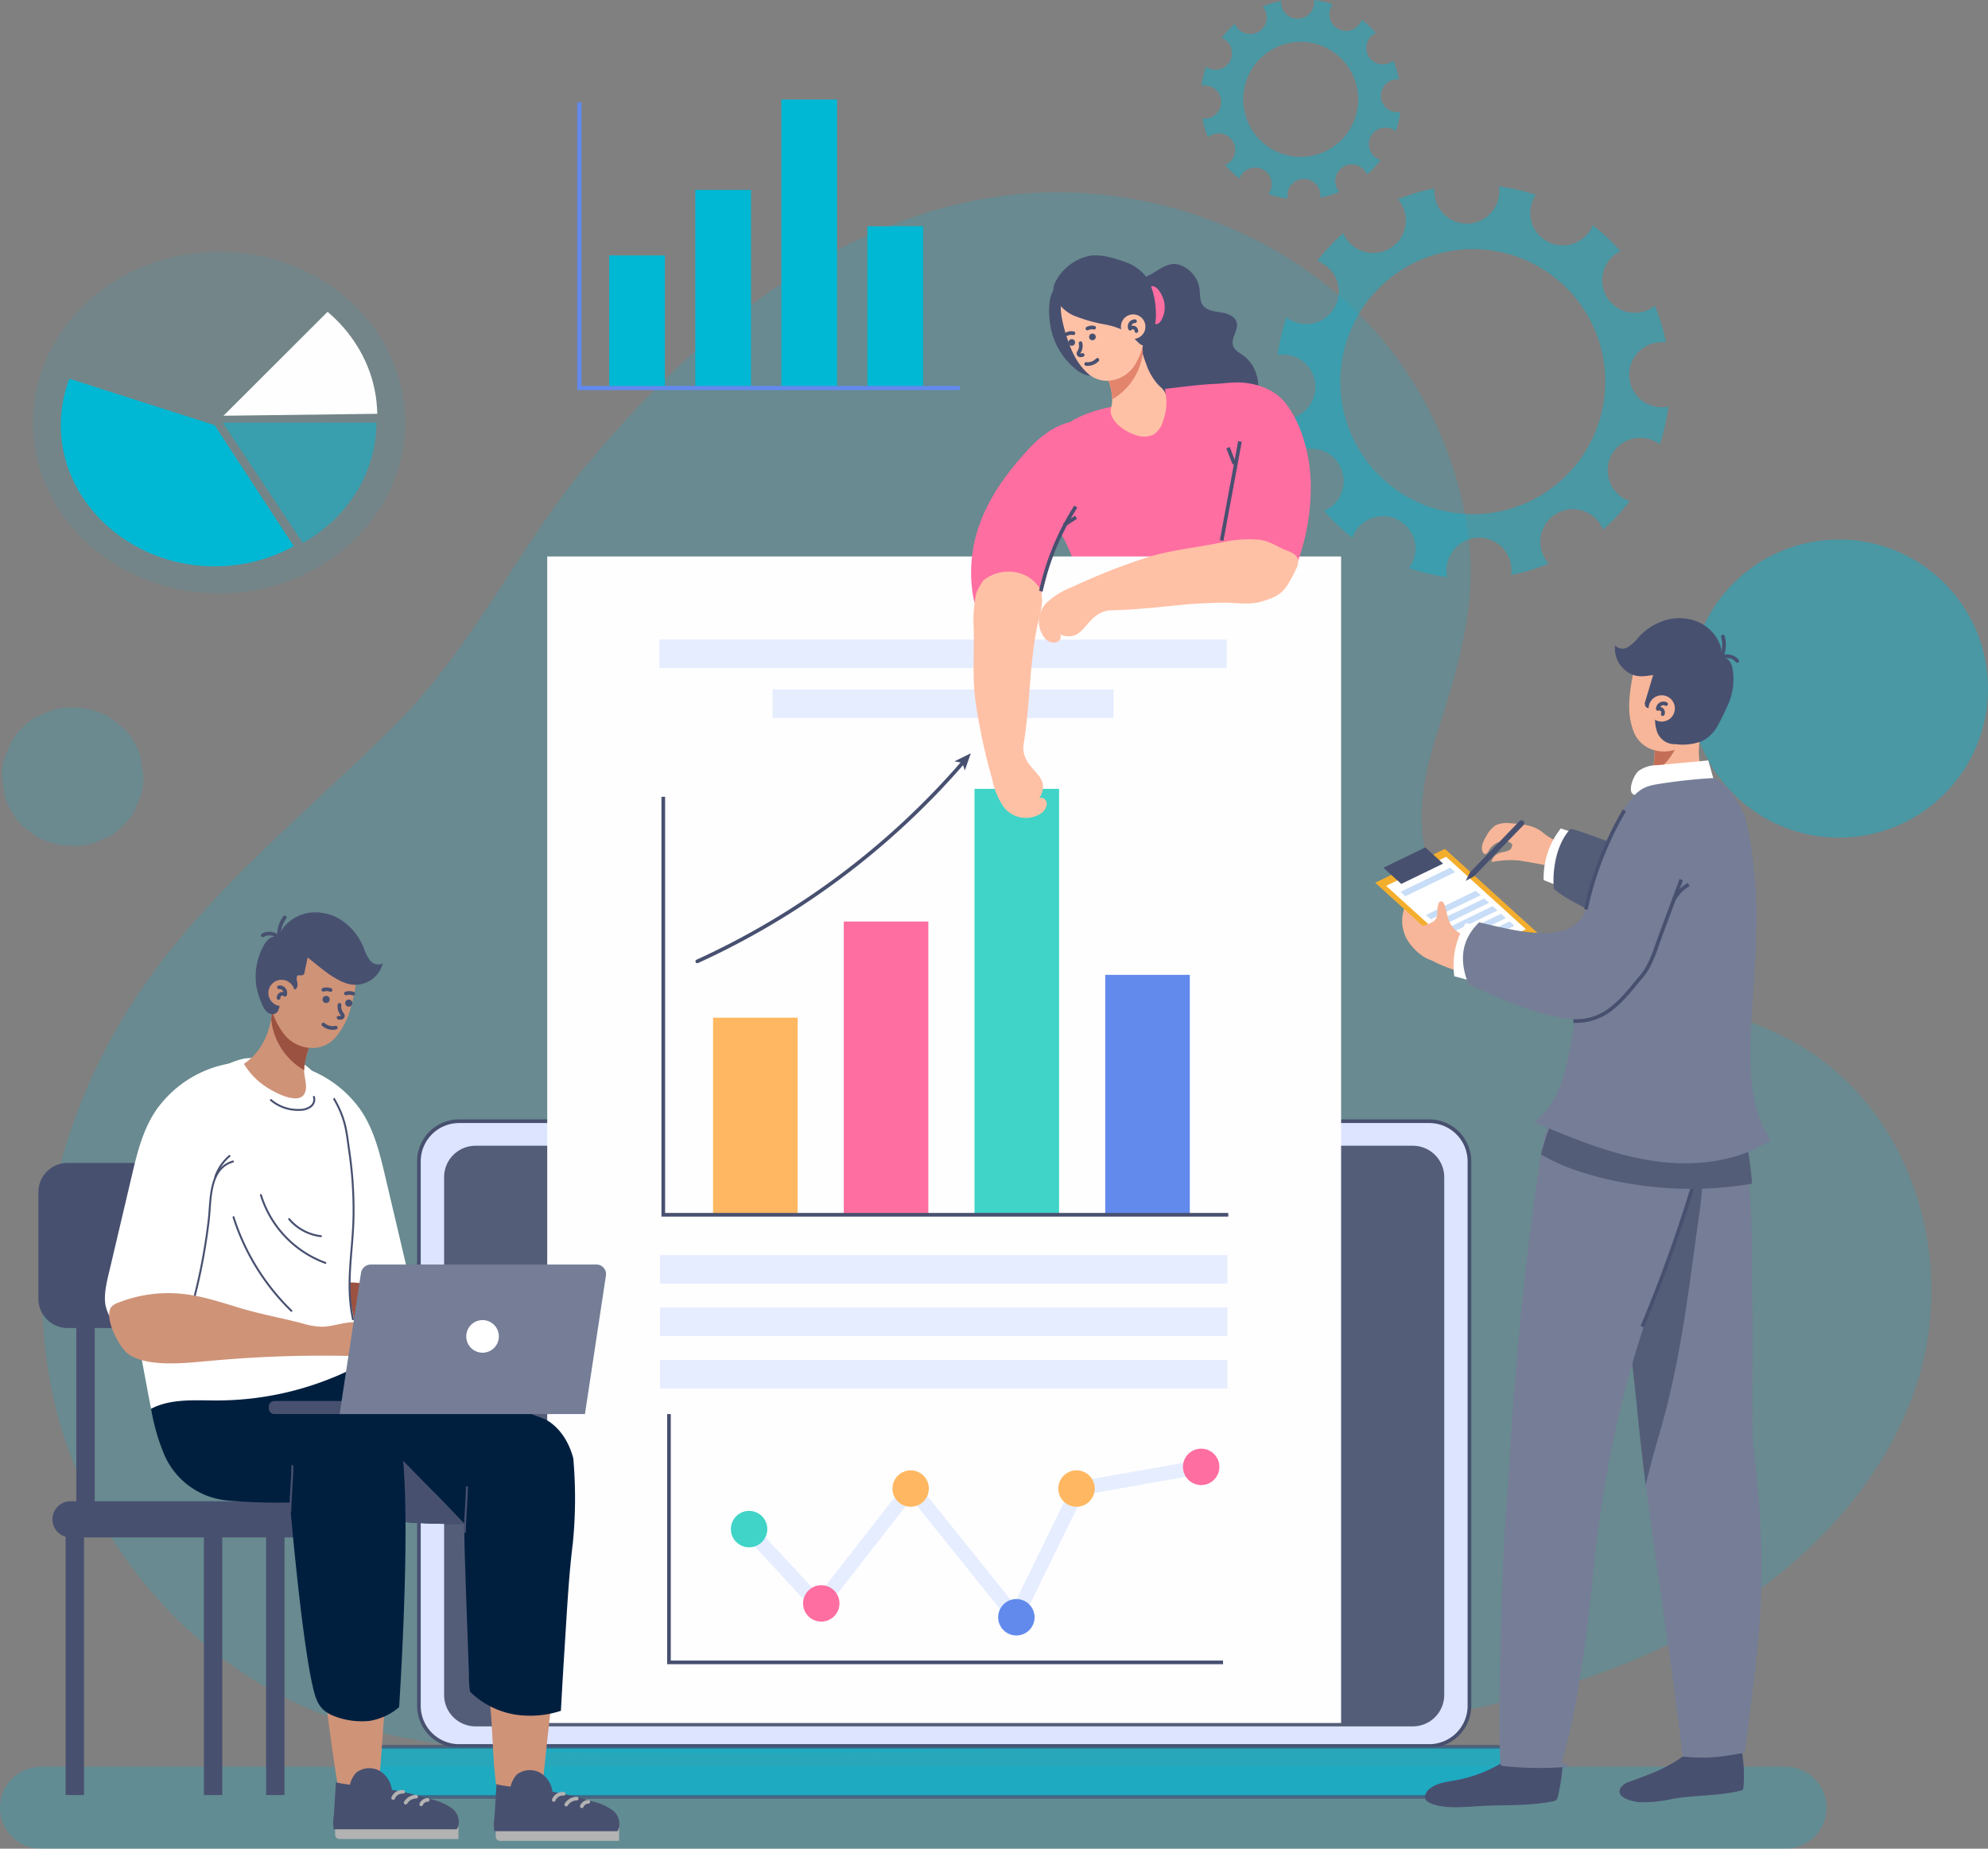 <svg xmlns="http://www.w3.org/2000/svg" width="407.954" height="379.328" viewBox="0 0 407.954 379.328">
  <rect x="0" y="0" width="407.954" height="379.328" fill="#808080" stroke="none"/>
  <g id="OBJECTS" transform="translate(-42.62 -54.488)">
    <g id="Group_532" data-name="Group 532" transform="translate(42.62 93.952)">
      <path id="Path_1119" data-name="Path 1119" d="M409.038,455.433H51.019a8.4,8.4,0,0,1-8.4-8.4h0a8.4,8.4,0,0,1,8.4-8.4H409.038a8.4,8.4,0,0,1,8.4,8.4h0A8.4,8.4,0,0,1,409.038,455.433Z" transform="translate(-42.62 -115.57)" fill="#00b8d4" opacity="0.232"/>
      <path id="Path_1120" data-name="Path 1120" d="M412.667,271.463c-.152-.091-.3-.181-.459-.27-10.862-6.324-23.664-8.759-36.007-11.8-11.464-2.828-24.341-6.63-33.146-14.986-10.7-10.156-9.21-24.147-5.094-36.867,4.319-13.348,8.4-26.788,6.487-40.961a79.171,79.171,0,0,0-21-43.85c-17.925-18.8-45.7-28.767-72.3-25.946-35.7,3.785-65.024,28.4-87.284,55.062-14.606,17.5-23.23,37.363-39.889,53.976C107.5,222.239,89,237.038,75.139,255.646,56.686,280.416,47.7,312,53.692,341.768s27.868,56.927,57.831,67.671c19.083,6.843,40.011,6.983,60.42,7.035,42.388.11,84.834.22,127.086-3,27.807-2.116,55.983-5.8,81.316-16.844S428.1,366.2,436.409,341.024C444.662,316.007,436.075,285.42,412.667,271.463Z" transform="translate(-43.139 -96.306)" fill="#00b8d4" opacity="0.188"/>
      <path id="Path_1121" data-name="Path 1121" d="M71.572,218.756a14.14,14.14,0,0,0-3.641-6.247L65.066,210.3a14.086,14.086,0,0,0-7.145-1.933h-.7a10.662,10.662,0,0,0-5.454,1.219,10.6,10.6,0,0,0-4.555,2.927,10.614,10.614,0,0,0-2.927,4.555,10.662,10.662,0,0,0-1.219,5.454q.253,1.881.506,3.764a14.14,14.14,0,0,0,3.641,6.247l2.865,2.213a14.1,14.1,0,0,0,7.145,1.933h.7a10.66,10.66,0,0,0,5.454-1.219,10.6,10.6,0,0,0,4.555-2.927,10.614,10.614,0,0,0,2.927-4.555,10.662,10.662,0,0,0,1.219-5.454Q71.824,220.638,71.572,218.756Z" transform="translate(-42.645 -102.611)" fill="#00b8d4" opacity="0.174"/>
      <circle id="Ellipse_39" data-name="Ellipse 39" cx="30.588" cy="30.588" r="30.588" transform="translate(346.778 71.237)" fill="rgba(0,184,212,0.43)"/>
    </g>
    <g id="Group_542" data-name="Group 542" transform="translate(49.364 54.488)">
      <g id="Group_535" data-name="Group 535" transform="translate(239.813)">
        <g id="Group_534" data-name="Group 534">
          <g id="Group_533" data-name="Group 533">
            <path id="Path_1122" data-name="Path 1122" d="M320.246,54.7a20.458,20.458,0,0,0-3.8,1.142,3.4,3.4,0,1,1-5.708,3.534,20.656,20.656,0,0,0-2.736,2.9,3.3,3.3,0,0,1,.351.143,3.394,3.394,0,1,1-3.184,5.995,3.248,3.248,0,0,1-.359-.24,20.438,20.438,0,0,0-.929,3.908,3.25,3.25,0,0,1,.421-.058,3.395,3.395,0,1,1-.241,6.751,20.4,20.4,0,0,0,1.156,3.887,3.283,3.283,0,0,1,.381-.3,3.394,3.394,0,0,1,3.6,5.755,3.492,3.492,0,0,1-.469.232,20.7,20.7,0,0,0,2.968,2.8,3.457,3.457,0,0,1,.2-.478,3.394,3.394,0,0,1,5.995,3.184,3.341,3.341,0,0,1-.309.462,20.4,20.4,0,0,0,3.993.936,3.389,3.389,0,1,1,6.711-.773,3.34,3.34,0,0,1-.037.561,20.44,20.44,0,0,0,3.926-1.191,3.389,3.389,0,1,1,5.426-4.023,3.439,3.439,0,0,1,.239.484,20.661,20.661,0,0,0,2.784-2.988,3.355,3.355,0,0,1-.466-.191,3.4,3.4,0,1,1,3.6-5.716,20.473,20.473,0,0,0,.9-3.952,3.386,3.386,0,1,1-.695-6.72,3.338,3.338,0,0,1,.447.029,20.37,20.37,0,0,0-1.178-3.842,3.386,3.386,0,1,1-3.924-5.5,3.3,3.3,0,0,1,.362-.178,20.663,20.663,0,0,0-2.917-2.719,3.2,3.2,0,0,1-.14.342,3.4,3.4,0,1,1-5.785-3.5,20.381,20.381,0,0,0-3.867-.9,3.386,3.386,0,1,1-6.736.583A2.7,2.7,0,0,1,320.246,54.7Zm3.578,8.381a11.8,11.8,0,1,1-11.376,12.211A11.8,11.8,0,0,1,323.824,63.081Z" transform="translate(-303.879 -54.488)" fill="rgba(0,184,212,0.43)"/>
          </g>
        </g>
      </g>
      <g id="Group_537" data-name="Group 537" transform="translate(0 51.644)">
        <ellipse id="Ellipse_40" data-name="Ellipse 40" cx="38.206" cy="35.059" rx="38.206" ry="35.059" fill="#00b8d4" opacity="0.099"/>
        <g id="Group_536" data-name="Group 536" transform="translate(5.742 12.344)">
          <path id="Path_1123" data-name="Path 1123" d="M87.408,146.365l-29.8-9.537a26.814,26.814,0,0,0-1.761,9.537c0,15.887,14.246,28.959,31.558,28.959a33.731,33.731,0,0,0,16.239-4.128Z" transform="translate(-55.85 -123.109)" fill="#00b8d4"/>
          <path id="Path_1124" data-name="Path 1124" d="M91.023,146.361l16.446,24.715a30.252,30.252,0,0,0,11.076-10.545,27.125,27.125,0,0,0,4.036-14.17Z" transform="translate(-57.829 -123.646)" fill="rgba(0,184,212,0.5)"/>
          <path id="Path_1125" data-name="Path 1125" d="M91.214,143.612l31.554-.4a26.976,26.976,0,0,0-2.748-11.426,29.178,29.178,0,0,0-7.451-9.495Z" transform="translate(-57.84 -122.291)" fill="#fefeff"/>
        </g>
      </g>
      <g id="Group_538" data-name="Group 538" transform="translate(112.153 20.424)">
        <rect id="Rectangle_1863" data-name="Rectangle 1863" width="11.425" height="27.462" transform="translate(6.122 31.987)" fill="#00b8d4"/>
        <rect id="Rectangle_1864" data-name="Rectangle 1864" width="11.425" height="40.901" transform="translate(23.784 18.547)" fill="#00b8d4"/>
        <rect id="Rectangle_1865" data-name="Rectangle 1865" width="11.425" height="59.449" transform="translate(41.447)" fill="#00b8d4"/>
        <rect id="Rectangle_1866" data-name="Rectangle 1866" width="11.425" height="33.448" transform="translate(59.108 26.001)" fill="#00b8d4"/>
        <path id="Path_1126" data-name="Path 1126" d="M168.607,76.738V135.36h78.079" transform="translate(-168.607 -76.164)" fill="none" stroke="#628aec" stroke-width="0.876"/>
      </g>
      <g id="Group_541" data-name="Group 541" transform="translate(255.447 38.227)">
        <g id="Group_540" data-name="Group 540">
          <g id="Group_539" data-name="Group 539">
            <path id="Path_1127" data-name="Path 1127" d="M352.625,95.414a40.085,40.085,0,0,0-7.479,2.246,6.587,6.587,0,0,1,.43.555,6.679,6.679,0,1,1-11.652,6.393,40.661,40.661,0,0,0-5.379,5.7,6.674,6.674,0,1,1-6.274,11.6,40.108,40.108,0,0,0-1.826,7.685,6.658,6.658,0,1,1,1.3,13.223,6.549,6.549,0,0,1-.947-.062,40.193,40.193,0,0,0,2.273,7.643,6.514,6.514,0,0,1,.749-.58,6.673,6.673,0,0,1,7.078,11.314,6.59,6.59,0,0,1-.923.456,40.714,40.714,0,0,0,5.835,5.512,6.5,6.5,0,0,1,.385-.942,6.673,6.673,0,0,1,11.786,6.26,6.6,6.6,0,0,1-.607.91,40.193,40.193,0,0,0,7.851,1.841,6.672,6.672,0,1,1,13.122-.417,40.142,40.142,0,0,0,7.72-2.342,6.673,6.673,0,1,1,11.138-6.959,40.677,40.677,0,0,0,5.474-5.874,6.588,6.588,0,0,1-.917-.375,6.673,6.673,0,1,1,6.26-11.786,6.572,6.572,0,0,1,.82.548,40.1,40.1,0,0,0,1.777-7.771,6.469,6.469,0,0,1-.894.122,6.677,6.677,0,1,1,.408-13.279,40.216,40.216,0,0,0-2.315-7.555,6.511,6.511,0,0,1-.639.5,6.673,6.673,0,0,1-7.077-11.314,6.56,6.56,0,0,1,.713-.351,40.694,40.694,0,0,0-5.736-5.346,6.517,6.517,0,0,1-.275.671,6.673,6.673,0,0,1-11.786-6.26,6.6,6.6,0,0,1,.411-.616,40.137,40.137,0,0,0-7.6-1.762,6.316,6.316,0,0,1,.091.674,6.673,6.673,0,1,1-13.337.472A6.367,6.367,0,0,1,352.625,95.414Zm6.894,12.491a27.192,27.192,0,1,1-26.213,28.137A27.193,27.193,0,0,1,359.519,107.905Z" transform="translate(-320.445 -94.994)" fill="rgba(0,184,212,0.43)"/>
          </g>
        </g>
      </g>
    </g>
    <g id="Group_572" data-name="Group 572" transform="translate(112.624 106.886)">
      <g id="Group_548" data-name="Group 548" transform="translate(143.33)">
        <g id="Group_543" data-name="Group 543" transform="translate(17.983 1.776)">
          <path id="Path_1128" data-name="Path 1128" d="M311.606,130.716c-.82-.6-1.838-1.106-2.155-2.071-.511-1.555,1.156-3.174.745-4.757-.345-1.331-1.925-1.868-3.284-2.071s-2.919-.391-3.7-1.525c-.646-.944-.495-2.194-.646-3.329a6.1,6.1,0,0,0-4.279-4.943c-2.363-.67-4.42,1.472-6.392,2.332a6.791,6.791,0,0,0-3.949,5.094,16.266,16.266,0,0,0,.354,6.743,48.167,48.167,0,0,1,1.295,6.672,19.589,19.589,0,0,1-1.067,7.119,7.439,7.439,0,0,0,.292,5.366c.856,1.467,2.588,2.151,4.219,2.621a23.048,23.048,0,0,0,9.763.915,13.147,13.147,0,0,0,8.087-4.279,10.607,10.607,0,0,0,3.216-4.432C315.321,136.889,314.431,132.781,311.606,130.716Z" transform="translate(-287.73 -111.892)" fill="#485070"/>
          <path id="Path_1129" data-name="Path 1129" d="M295.458,119.56a5.361,5.361,0,0,1-.5,4.134c-.234.406-.6.82-1.071.787-.538-.038-.838-.628-1.008-1.139a18.426,18.426,0,0,1-.883-4.358c-.072-.909.1-2.547,1.388-2.233C294.388,116.994,295.2,118.685,295.458,119.56Z" transform="translate(-287.97 -112.163)" fill="#ff6ea1"/>
        </g>
        <path id="Path_1130" data-name="Path 1130" d="M294.143,142.976c-.95,3.314-6.341,4.916-9.443,1.095-.38-.469-.733-.963-1.076-1.46-3.345.657-8.32,2.114-10.555,4.827a8.5,8.5,0,0,0-1.395,3.082,122.993,122.993,0,0,0-2.9,12.061,2.733,2.733,0,0,0-.013,1.4,3.112,3.112,0,0,0,1.157,1.27c4.622,3.645,5.837,9.529,7.357,14.849,2.308,8.074,3.373,19.24,5.681,27.313,7.562.581,39.068-6.566,42.859-9.886-5.436-9.788-9.836-27.447-11.56-39.734-.73-5.206-2.774-10.164-4.765-15.038-.466-1.141-.888-3.775-1.752-4.514-1.15-.983-12.13.679-13.292.717q.062.972.089,1.946A6.668,6.668,0,0,1,294.143,142.976Z" transform="translate(-268.675 -111.581)" fill="#ff6ea1"/>
        <g id="Group_544" data-name="Group 544" transform="translate(12.754 17.941)">
          <g id="XMLID_18_">
            <g id="XMLID_19_">
              <path id="Path_1131" data-name="Path 1131" d="M283.674,137.134a14.558,14.558,0,0,0-1.485-3.261,9.319,9.319,0,0,0,5.17-1.758,15.792,15.792,0,0,0,2.081-1.832c.23-.235.581-.833.949-1.263-.5.58.729,3.851.975,4.52a12,12,0,0,0,2.237,3.893c.993,1.1,1.643,1.287,1.818,2.844a11.433,11.433,0,0,1-.721,4.991,4.756,4.756,0,0,1-1.722,2.48,4.4,4.4,0,0,1-3.469.308c-1.954-.512-4.636-2.141-5.334-4.183-.366-1.07.044-1.618.142-2.714A10.609,10.609,0,0,0,283.674,137.134Z" transform="translate(-282.189 -129.021)" fill="#ffc1a6"/>
            </g>
          </g>
          <g id="XMLID_16_">
            <g id="XMLID_17_">
              <path id="Path_1132" data-name="Path 1132" d="M284.333,140.624c0-.11,0-.22-.009-.331a15.178,15.178,0,0,0-2.135-6.419,9.319,9.319,0,0,0,5.17-1.758,15.792,15.792,0,0,0,2.081-1.832c.23-.235.581-.833.949-1.263.056.607.141,1.207.249,1.8A12.688,12.688,0,0,1,284.333,140.624Z" transform="translate(-282.189 -129.021)" fill="#e3856d"/>
            </g>
          </g>
        </g>
        <g id="Group_547" data-name="Group 547" transform="translate(1.951)">
          <path id="Path_1133" data-name="Path 1133" d="M271.24,125.934a14.479,14.479,0,0,0,4.965,7.777,6.047,6.047,0,0,0,2.225,1.228,2.833,2.833,0,0,0,2.437-.413c.952-.754,1.113-2.115,1.182-3.328a27.988,27.988,0,0,0-.216-6.8,10.8,10.8,0,0,0-3.054-5.973c-1.367-1.265-5.117-3.1-6.766-1.357C270.22,118.958,270.683,123.671,271.24,125.934Z" transform="translate(-270.742 -110.367)" fill="#485070"/>
          <g id="XMLID_12_" transform="translate(2.405 7.407)">
            <g id="XMLID_13_">
              <path id="Path_1134" data-name="Path 1134" d="M273.333,120.67c.321-2.138,2.741-.55,4.7-1.458,1.707-.789,3-1.471,4.923-1.336a7.045,7.045,0,0,1,4.616,2.048c.323.339.619.685.893,1.034a24.427,24.427,0,0,1,1.989,3.939l.02.092a13.283,13.283,0,0,1-1.772,7.568,6.936,6.936,0,0,1-6.018,3.635,5.932,5.932,0,0,1-3.83-1.488,13.152,13.152,0,0,1-2.815-3.719C274.891,128.9,272.98,123.025,273.333,120.67Z" transform="translate(-273.29 -117.859)" fill="#ffc1a6"/>
            </g>
          </g>
          <path id="Path_1135" data-name="Path 1135" d="M282.586,124.244A31.694,31.694,0,0,1,275.7,122.3,7.74,7.74,0,0,1,272,118.624c-.717-1.654-.223-2.811.723-4.242a10.276,10.276,0,0,1,5.879-4.167c2.369-.623,5.335.3,7.607,1.086a9.268,9.268,0,0,1,4.153,2.7c1.851,2.235,2.481,6.088,2.335,8.913a15.216,15.216,0,0,1-.713,3.438c-.268.941-.748,2.009-1.843,2.145-.751.093-2.255-2.049-3.022-2.526a14.023,14.023,0,0,0-3.947-1.585C282.978,124.339,282.782,124.29,282.586,124.244Z" transform="translate(-270.793 -110.01)" fill="#485070"/>
          <g id="Group_545" data-name="Group 545" transform="translate(3.629 14.796)">
            <path id="Path_1136" data-name="Path 1136" d="M279.442,127.767a.684.684,0,1,0,.612-.75A.686.686,0,0,0,279.442,127.767Z" transform="translate(-274.86 -125.763)" fill="#485070"/>
            <path id="Path_1137" data-name="Path 1137" d="M280.44,125.731a2.111,2.111,0,0,0-1.367.179" transform="translate(-274.839 -125.688)" fill="none" stroke="#485070" stroke-linecap="round" stroke-width="0.75"/>
            <path id="Path_1138" data-name="Path 1138" d="M274.955,128.974a.684.684,0,1,0,.612-.75A.686.686,0,0,0,274.955,128.974Z" transform="translate(-274.608 -125.831)" fill="#485070"/>
            <path id="Path_1139" data-name="Path 1139" d="M275.954,126.938a2.11,2.11,0,0,0-1.367.179" transform="translate(-274.587 -125.756)" fill="none" stroke="#485070" stroke-linecap="round" stroke-width="0.75"/>
            <path id="Path_1140" data-name="Path 1140" d="M277.552,129.1a2.378,2.378,0,0,1-.273,1.753.693.693,0,0,0-.156.435.409.409,0,0,0,.361.307,1.178,1.178,0,0,0,.5-.075" transform="translate(-274.73 -125.88)" fill="none" stroke="#485070" stroke-linecap="round" stroke-width="0.75"/>
            <path id="Path_1141" data-name="Path 1141" d="M281.1,132.728a2.741,2.741,0,0,1-2.294.846" transform="translate(-274.824 -126.084)" fill="none" stroke="#485070" stroke-linecap="round" stroke-width="0.75"/>
          </g>
          <g id="Group_546" data-name="Group 546" transform="translate(14.739 12.117)">
            <path id="Path_1142" data-name="Path 1142" d="M291.372,125.106a2.513,2.513,0,1,1-2.756-2.243A2.513,2.513,0,0,1,291.372,125.106Z" transform="translate(-286.36 -122.85)" fill="#ffc1a6"/>
            <path id="Path_1143" data-name="Path 1143" d="M289.356,124.325a1.079,1.079,0,0,0-1.005,1.539.737.737,0,0,1,1.287.477" transform="translate(-286.466 -122.933)" fill="none" stroke="#485070" stroke-linecap="round" stroke-linejoin="round" stroke-width="0.75"/>
          </g>
        </g>
      </g>
      <g id="Group_549" data-name="Group 549" transform="translate(0 177.663)">
        <path id="Path_1144" data-name="Path 1144" d="M341.037,426.464H141.956a8.248,8.248,0,0,1-8.248-8.248v-111.7a8.248,8.248,0,0,1,8.248-8.248H341.037a8.248,8.248,0,0,1,8.248,8.248v111.7A8.248,8.248,0,0,1,341.037,426.464Z" transform="translate(-117.75 -298.267)" fill="#dce4ff" stroke="#485070" stroke-width="0.75"/>
        <path id="Path_1145" data-name="Path 1145" d="M364.292,434.281H116.8a10.29,10.29,0,0,0,10.29,10.29H354A10.292,10.292,0,0,0,364.292,434.281Z" transform="translate(-116.798 -305.921)" fill="#00b8d4" stroke="#485070" stroke-width="0.75" opacity="0.691"/>
        <path id="Path_1146" data-name="Path 1146" d="M337.975,422.74H145.635a6.446,6.446,0,0,1-6.446-6.446V310.047a6.446,6.446,0,0,1,6.446-6.446h192.34a6.446,6.446,0,0,1,6.446,6.446V416.294A6.446,6.446,0,0,1,337.975,422.74Z" transform="translate(-118.058 -298.567)" fill="#545d78"/>
      </g>
      <path id="Path_1147" data-name="Path 1147" d="M250.772,300.725a1.6,1.6,0,1,1-1.6-1.6A1.6,1.6,0,0,1,250.772,300.725Z" transform="translate(-124.157 -120.653)" fill="#333"/>
      <g id="Group_566" data-name="Group 566" transform="translate(42.292 61.781)">
        <g id="Group_550" data-name="Group 550">
          <rect id="Rectangle_1867" data-name="Rectangle 1867" width="239.364" height="162.909" transform="translate(0 239.364) rotate(-90)" fill="#fefeff"/>
        </g>
        <g id="Group_559" data-name="Group 559" transform="translate(24.982 175.974)">
          <g id="Group_558" data-name="Group 558" transform="translate(12.704 7.102)">
            <g id="Group_551" data-name="Group 551" transform="translate(1.858 2.304)">
              <path id="Path_1148" data-name="Path 1148" d="M260.385,406.9l-21.678-27.008-18.852,24.157-16.342-17.658,2.136-1.977,14.017,15.146L238.674,375.2l21.112,26.3,12.253-25.02,25.868-4.574.507,2.866L274,379.092Z" transform="translate(-203.513 -371.909)" fill="#e6edff"/>
            </g>
            <g id="Group_552" data-name="Group 552" transform="translate(92.771)">
              <path id="Path_1149" data-name="Path 1149" d="M307.319,373.2a3.736,3.736,0,1,0-3.736,3.736A3.736,3.736,0,0,0,307.319,373.2Z" transform="translate(-299.847 -369.468)" fill="#ff6ea1"/>
            </g>
            <g id="Group_553" data-name="Group 553" transform="translate(54.85 30.859)">
              <path id="Path_1150" data-name="Path 1150" d="M267.137,405.9a3.736,3.736,0,1,0-3.736,3.736A3.736,3.736,0,0,0,267.137,405.9Z" transform="translate(-259.665 -402.167)" fill="#628aec"/>
            </g>
            <g id="Group_554" data-name="Group 554" transform="translate(67.195 4.446)">
              <path id="Path_1151" data-name="Path 1151" d="M280.218,377.915a3.736,3.736,0,1,0-3.736,3.736A3.736,3.736,0,0,0,280.218,377.915Z" transform="translate(-272.746 -374.179)" fill="#ffb861"/>
            </g>
            <g id="Group_555" data-name="Group 555" transform="translate(33.157 4.446)">
              <circle id="Ellipse_41" data-name="Ellipse 41" cx="3.736" cy="3.736" r="3.736" fill="#ffb861"/>
            </g>
            <g id="Group_556" data-name="Group 556" transform="translate(14.815 28.014)">
              <circle id="Ellipse_42" data-name="Ellipse 42" cx="3.736" cy="3.736" r="3.736" fill="#ff6ea1"/>
            </g>
            <g id="Group_557" data-name="Group 557" transform="translate(0 12.767)">
              <path id="Path_1152" data-name="Path 1152" d="M209.016,386.732a3.736,3.736,0,1,0-3.736,3.736A3.736,3.736,0,0,0,209.016,386.732Z" transform="translate(-201.544 -382.996)" fill="#3fd4c7"/>
            </g>
          </g>
          <path id="Path_1153" data-name="Path 1153" d="M188.083,361.942v50.952h113.7" transform="translate(-188.083 -361.942)" fill="none" stroke="#485070" stroke-width="0.75"/>
        </g>
        <g id="Group_565" data-name="Group 565" transform="translate(23.015 17.053)">
          <g id="Group_563" data-name="Group 563" transform="translate(0.8 23.333)">
            <rect id="Rectangle_1868" data-name="Rectangle 1868" width="17.352" height="40.308" transform="translate(10.212 54.253)" fill="#ffb861"/>
            <rect id="Rectangle_1869" data-name="Rectangle 1869" width="17.352" height="60.035" transform="translate(37.038 34.527)" fill="#ff6ea1"/>
            <g id="Group_562" data-name="Group 562" transform="translate(6.976)">
              <g id="Group_561" data-name="Group 561">
                <path id="Path_1154" data-name="Path 1154" d="M194.239,261.081a159.977,159.977,0,0,0,54.546-40.837" transform="translate(-194.239 -218.379)" fill="none" stroke="#485070" stroke-linecap="round" stroke-width="0.75"/>
                <g id="Group_560" data-name="Group 560" transform="translate(52.789)">
                  <path id="Path_1155" data-name="Path 1155" d="M253.521,218.268l-1.235,3.517-.511-1.549-1.6-.323Z" transform="translate(-250.176 -218.268)" fill="#485070"/>
                </g>
              </g>
            </g>
            <rect id="Rectangle_1870" data-name="Rectangle 1870" width="17.352" height="87.258" transform="translate(63.866 7.303)" fill="#3fd4c7"/>
            <rect id="Rectangle_1871" data-name="Rectangle 1871" width="17.352" height="49.095" transform="translate(90.692 45.467)" fill="#628aec"/>
            <path id="Path_1156" data-name="Path 1156" d="M186.847,227.73v85.764H302.789" transform="translate(-186.847 -218.8)" fill="none" stroke="#485070" stroke-width="0.75"/>
          </g>
          <g id="Group_564" data-name="Group 564">
            <rect id="Rectangle_1872" data-name="Rectangle 1872" width="116.427" height="5.863" transform="translate(0.139 126.305)" fill="#e6edff"/>
            <rect id="Rectangle_1873" data-name="Rectangle 1873" width="69.966" height="5.863" transform="translate(23.23 10.24)" fill="#e6edff"/>
            <rect id="Rectangle_1874" data-name="Rectangle 1874" width="116.427" height="5.863" fill="#e6edff"/>
            <rect id="Rectangle_1875" data-name="Rectangle 1875" width="116.427" height="5.863" transform="translate(0.139 137.054)" fill="#e6edff"/>
            <rect id="Rectangle_1876" data-name="Rectangle 1876" width="116.427" height="5.863" transform="translate(0.139 147.803)" fill="#e6edff"/>
          </g>
        </g>
      </g>
      <g id="Group_571" data-name="Group 571" transform="translate(129.269 26.074)">
        <g id="Group_568" data-name="Group 568" transform="translate(13.916)">
          <g id="Group_567" data-name="Group 567" transform="translate(28.919)">
            <path id="Path_1157" data-name="Path 1157" d="M304.522,138.478c-1.357.32-2.7.7-4.042,1.076a1.587,1.587,0,0,0-.636.287,1.522,1.522,0,0,0-.4.867,17.481,17.481,0,0,0,3.063,13.337c.83,1.037,1.814,1.938,2.712,2.916s2.067,1.833,2.862,2.845c.924,1.177,1.315,3.086,1.743,4.5a43.891,43.891,0,0,1,1.811,9.959c.143,2.241.249,4.792,1.97,6.237,1.7,1.433,4.406,1.066,6.166-.3a11.85,11.85,0,0,0,3.506-5.575,44.659,44.659,0,0,0,2.732-17.089c-.257-5.274-1.871-11.628-5.279-15.8-2.281-2.793-6.039-4.041-9.645-4.1A26.954,26.954,0,0,0,304.522,138.478Z" transform="translate(-299.164 -137.639)" fill="#ff6ea1"/>
            <path id="Path_1158" data-name="Path 1158" d="M308.26,170.8q1.878-10.164,3.758-20.327" transform="translate(-299.676 -138.361)" fill="none" stroke="#485070" stroke-width="0.75"/>
            <path id="Path_1159" data-name="Path 1159" d="M309.647,151.827l1.3,3.32" transform="translate(-299.754 -138.437)" fill="none" stroke="#485070" stroke-width="0.75"/>
          </g>
          <path id="Path_1160" data-name="Path 1160" d="M281.8,186.6a4.721,4.721,0,0,1,1.5-.279c4.577-.1,9.049-.573,13.669-1.037q4.639-.466,9.268-.533c2.486-.036,5.363.5,7.783-.178,2.562-.724,4.305-1.442,5.587-3.562a33.269,33.269,0,0,0,1.676-3.137,3.186,3.186,0,0,0,.434-1.922c-.2-.931-1.227-1.5-2.237-1.867-2.147-.789-3.474-2.018-5.938-2.27a25.342,25.342,0,0,0-7.661.6c-4.909,1.031-9.821,1.456-14.64,2.89a129.2,129.2,0,0,0-15.8,6.186,16.5,16.5,0,0,0-5.192,3.138,5.432,5.432,0,0,0-.534,7.37,2.468,2.468,0,0,0,2.215.934c.9-.16,1.507-1.348.749-1.7C277.645,193.142,277.776,188.047,281.8,186.6Z" transform="translate(-268.521 -139.557)" fill="#ffc1a6"/>
        </g>
        <g id="Group_570" data-name="Group 570" transform="translate(0 7.888)">
          <g id="Group_569" data-name="Group 569">
            <path id="Path_1161" data-name="Path 1161" d="M266.161,188.3l.034-.3c-.076.186-.152.372-.227.559Z" transform="translate(-254.461 -148.361)" fill="#ff6ea1"/>
            <path id="Path_1162" data-name="Path 1162" d="M278.33,147.616a3.278,3.278,0,0,0-1.261-1.313c-1.6-.935-4.962.5-6.4,1.3a9.341,9.341,0,0,0-.9.558,23.4,23.4,0,0,0-4.587,4.057c-.461.5-.912,1.02-1.357,1.534-6.658,7.688-10.958,16.158-9.881,26.452.23,2.2.67,4.582,2.312,6.07a5.863,5.863,0,0,0,4.937,1.268,8.885,8.885,0,0,0,4.368-2.323l-.048.421c.082-.2.163-.4.245-.6,2.626-2.547,3.24-6.071,3.876-9.5,0-.008,0-.015,0-.024l6.26-15.366C276.892,157.7,280.112,150.966,278.33,147.616Z" transform="translate(-253.775 -145.997)" fill="#ff6ea1"/>
          </g>
          <path id="Path_1163" data-name="Path 1163" d="M267.723,225.45c2.873-4.693-2.364-5.47-3.125-9.662a4.506,4.506,0,0,1-.015-1.529c.73-4.57,1.053-9.081,1.414-13.738q.361-4.677,1.134-9.294c.347-2.077,1.154-4.375,1.252-6.534-.051-.687-.128-1.377-.241-2.049a7.155,7.155,0,0,0-4.31-3.522,8.228,8.228,0,0,0-7.547,1.5,20.628,20.628,0,0,0-1.4,2.509,26.081,26.081,0,0,0-.56,6.884c.172,5.018-.281,9.961.323,14.939a121.227,121.227,0,0,0,3.516,16.507,15.377,15.377,0,0,0,2.3,5.567,5.718,5.718,0,0,0,7.512,1.466,2.616,2.616,0,0,0,1.367-2.087C269.341,225.492,268.225,224.741,267.723,225.45Z" transform="translate(-253.805 -147.842)" fill="#ffc1a6"/>
          <path id="Path_1164" data-name="Path 1164" d="M268.949,181.995a53.577,53.577,0,0,1,7.169-17.358" transform="translate(-254.629 -147.046)" fill="none" stroke="#485070" stroke-width="0.75"/>
          <path id="Path_1165" data-name="Path 1165" d="M273.991,168.536l2.457-1.584" transform="translate(-254.913 -147.177)" fill="none" stroke="#485070" stroke-width="0.75"/>
        </g>
      </g>
    </g>
    <g id="Group_587" data-name="Group 587" transform="translate(50.505 241.688)">
      <path id="Path_1166" data-name="Path 1166" d="M118.742,293.6c3.513,4.015,4.953,9.428,6.146,14.5l4.629,19.659a23.351,23.351,0,0,1,.771,4.67,34.235,34.235,0,0,1-1.25,8.2c-.763,3.134-2.639,2.941-5.43,2.663-4.415-.439-10.421-1.774-13.4-5.374-1.417-1.711-1.872-4-2.28-6.182q-.842-4.5-1.684-9.008c-2.293-12.268-4.586-24.924-1.991-37.132A23.29,23.29,0,0,1,118.742,293.6Z" transform="translate(-53.908 -254.693)" fill="#fff"/>
      <path id="Path_1167" data-name="Path 1167" d="M125.675,335.09c1.952.926,3.82,2.118,5.7,3.248,2.984,1.8,6.1,3.06,9.155,4.728a9.1,9.1,0,0,0,2.7,1.111c1.635.289,3.363-.327,5.009-.106,2.2.3,4.08,2.258,4.878,4.854,1.344,4.37-1.8,2.743-3.889,2.361l-4.879-.9a145.385,145.385,0,0,0-19.08-2.077c-3.559-.184-9.83-.1-12.492-3.346-1.294-1.576-2.725-8.452-1.022-10.158a2.613,2.613,0,0,1,1.093-.592,16.569,16.569,0,0,1,10.225-.159A19.92,19.92,0,0,1,125.675,335.09Z" transform="translate(-54.352 -257.379)" fill="#9c5240"/>
      <g id="Group_579" data-name="Group 579" transform="translate(0 51.425)">
        <path id="Path_1168" data-name="Path 1168" d="M120.156,388.321H57.734a3.711,3.711,0,0,1-3.711-3.711h0a3.711,3.711,0,0,1,3.711-3.711h62.422a3.711,3.711,0,0,1,3.711,3.711h0A3.71,3.71,0,0,1,120.156,388.321Z" transform="translate(-51.147 -311.48)" fill="#485070"/>
        <path id="Path_1169" data-name="Path 1169" d="M50.975,335.226V313.32a5.978,5.978,0,0,1,5.979-5.979H105.77a5.978,5.978,0,0,1,5.979,5.979v21.907a5.978,5.978,0,0,1-5.979,5.979H56.954A5.978,5.978,0,0,1,50.975,335.226Z" transform="translate(-50.975 -307.341)" fill="#485070"/>
        <g id="Group_573" data-name="Group 573" transform="translate(7.78 28.357)">
          <rect id="Rectangle_1877" data-name="Rectangle 1877" width="3.775" height="45.053" fill="#485070"/>
        </g>
        <g id="Group_574" data-name="Group 574" transform="translate(48.501 28.357)">
          <rect id="Rectangle_1878" data-name="Rectangle 1878" width="3.775" height="45.053" fill="#485070"/>
        </g>
        <g id="Group_575" data-name="Group 575" transform="translate(33.955 74.975)">
          <rect id="Rectangle_1879" data-name="Rectangle 1879" width="3.775" height="54.726" fill="#485070"/>
        </g>
        <g id="Group_576" data-name="Group 576" transform="translate(5.581 74.975)">
          <rect id="Rectangle_1880" data-name="Rectangle 1880" width="3.775" height="54.726" fill="#485070"/>
        </g>
        <g id="Group_577" data-name="Group 577" transform="translate(66.09 74.975)">
          <rect id="Rectangle_1881" data-name="Rectangle 1881" width="3.775" height="54.726" fill="#485070"/>
        </g>
        <g id="Group_578" data-name="Group 578" transform="translate(46.721 74.975)">
          <rect id="Rectangle_1882" data-name="Rectangle 1882" width="3.775" height="54.726" fill="#485070"/>
        </g>
      </g>
      <g id="Group_581" data-name="Group 581" transform="translate(31.823 90.152)">
        <path id="Path_1170" data-name="Path 1170" d="M164,407.139c-2.14.449-3.611.558-6.139.914-3.677.518-7.365.948-11.063,1.267.964,6.652,1.842,12.5,2.065,13.678.966,5.094.433,17.862,2.708,22.707,2.768.344,5.165-.112,7.753-.325C160.694,432.611,161.823,419.8,164,407.139Z" transform="translate(-88.191 -351.684)" fill="#cf9378"/>
        <path id="Path_1171" data-name="Path 1171" d="M141.22,415.039a16.041,16.041,0,0,0,.239,3.123,17.143,17.143,0,0,0,11.531,4.891,19.86,19.86,0,0,0,7.1-.99q.406-7.476.888-14.947c.414-6.482.75-12.962,1.556-19.41a93.55,93.55,0,0,0,.1-17.426c-1.652-6.332-5.858-8.061-5.858-8.061s-11.761-4.654-20.766-6.631c-11.055-2.427-22.291-4.228-33.41-6.649-5.343-1.164-14.283-.948-17.042,4.893-3.192,6.759,3.172,15.744,8.3,19.647,5.3,4.037,11.847,6.08,18.359,7.5a119.308,119.308,0,0,0,28.1,2.7C140,383.684,141.205,412.7,141.22,415.039Z" transform="translate(-84.696 -348.377)" fill="#001f3f"/>
        <path id="Path_1172" data-name="Path 1172" d="M140.291,383.737c.018-.018.038-.033.055-.051-2.054-2.04-3.994-4.2-6.047-6.239-3.058-3.034-6.027-6.163-9.064-9.219-6.033-6.072-12.1-12.114-18-18.314q-2.322-.474-4.639-.975c-5.343-1.165-14.283-.948-17.042,4.893-3.192,6.759,3.172,15.744,8.3,19.647,5.3,4.037,11.847,6.08,18.359,7.5a119.3,119.3,0,0,0,28.1,2.7C140.3,383.683,140.3,383.714,140.291,383.737Z" transform="translate(-84.696 -348.377)" fill="#485070"/>
        <path id="Path_1173" data-name="Path 1173" d="M143.7,387.183c.009-2.954.411-6.562.421-9.516" transform="translate(-88.016 -350.025)" fill="none" stroke="#485070" stroke-width="0.398"/>
        <path id="Path_1174" data-name="Path 1174" d="M150.143,359.636c-7.907-2.543-15.122-4.9-26.729-6.466" transform="translate(-86.875 -348.647)" fill="none" stroke="#485070" stroke-width="0.75"/>
        <g id="Group_580" data-name="Group 580" transform="translate(61.605 85.863)">
          <path id="Path_1175" data-name="Path 1175" d="M175.724,454.584h-24.4a.908.908,0,0,1-.908-.908v-1.832h25.311v2.74Z" transform="translate(-149.999 -440.062)" fill="#b3b3b3"/>
          <path id="Path_1176" data-name="Path 1176" d="M175.343,452.054a2.67,2.67,0,0,0,.239-.4,3.469,3.469,0,0,0-1.282-3.933,11.366,11.366,0,0,0-4.2-1.817,70,70,0,0,0-9.512-2.19c-.863-.118-10.078-.963-10.038-1.379l-.428,6.971a7.306,7.306,0,0,0-.01,2.75Z" transform="translate(-149.974 -439.527)" fill="#485070"/>
          <path id="Path_1177" data-name="Path 1177" d="M154.939,440.248a4.378,4.378,0,0,1,5.1-.14,5.445,5.445,0,0,1,2.247,4.722,1.287,1.287,0,0,1-.327.929,1.433,1.433,0,0,1-.96.244l-4.361.052c-.907.011-2.063.222-2.694-.595C152.826,444.023,153.859,441.328,154.939,440.248Z" transform="translate(-150.17 -439.36)" fill="#485070"/>
          <path id="Path_1178" data-name="Path 1178" d="M165.064,444.5a2,2,0,0,0-2.028,1.261" transform="translate(-150.709 -439.649)" fill="none" stroke="#b3b3b3" stroke-linecap="round" stroke-width="0.75"/>
          <path id="Path_1179" data-name="Path 1179" d="M165.744,446.774a2.6,2.6,0,0,1,2.148-1.228" transform="translate(-150.861 -439.708)" fill="none" stroke="#b3b3b3" stroke-linecap="round" stroke-width="0.75"/>
          <path id="Path_1180" data-name="Path 1180" d="M169.135,447.16a1.474,1.474,0,0,1,1.337-.913" transform="translate(-151.052 -439.747)" fill="none" stroke="#b3b3b3" stroke-linecap="round" stroke-width="0.75"/>
        </g>
      </g>
      <g id="Group_583" data-name="Group 583" transform="translate(22.594 88.317)">
        <path id="Path_1181" data-name="Path 1181" d="M120,403.424q-4.86.685-9.749,1.134c2.462,12.112,3.6,24.443,5.607,36.632,2.765-.01,5.287-.6,8.226-.531.56-3.691,1.686-25.606,3.42-38.46A61.635,61.635,0,0,1,120,403.424Z" transform="translate(-76.905 -349.571)" fill="#cf9378"/>
        <path id="Path_1182" data-name="Path 1182" d="M108.746,417.524c.67,2.728,1.451,4.4,4.138,5.468a15.548,15.548,0,0,0,7.371,1.035,12.344,12.344,0,0,0,6.083-2.817s3.468-51.709-.847-58.335c-5.279-8.108-16.836-9.77-25.841-11.747-7.889-1.732-15.87-3.147-23.834-4.7-1.943,7.373-.54,16.043,2.278,22.843l.043.1a15.66,15.66,0,0,0,13.124,9.445,118.107,118.107,0,0,0,12.687.4C103.9,379.223,106.348,407.758,108.746,417.524Z" transform="translate(-74.917 -346.433)" fill="#001f3f"/>
        <path id="Path_1183" data-name="Path 1183" d="M105.755,382.572c.009-2.954.411-6.561.421-9.516" transform="translate(-76.652 -347.931)" fill="none" stroke="#485070" stroke-width="0.398"/>
        <g id="Group_582" data-name="Group 582" transform="translate(37.879 87.301)">
          <path id="Path_1184" data-name="Path 1184" d="M140.8,454.165H116.4a.908.908,0,0,1-.908-.908v-1.832H140.8v2.74Z" transform="translate(-115.079 -439.643)" fill="#b3b3b3"/>
          <path id="Path_1185" data-name="Path 1185" d="M140.422,451.634a2.673,2.673,0,0,0,.239-.4,3.469,3.469,0,0,0-1.282-3.933,11.367,11.367,0,0,0-4.2-1.817,70,70,0,0,0-9.512-2.19c-.863-.118-10.078-.963-10.038-1.379q-.214,3.485-.427,6.971a7.306,7.306,0,0,0-.01,2.75Z" transform="translate(-115.054 -439.107)" fill="#485070"/>
          <path id="Path_1186" data-name="Path 1186" d="M120.017,439.828a4.378,4.378,0,0,1,5.1-.14,5.445,5.445,0,0,1,2.247,4.722,1.288,1.288,0,0,1-.327.929,1.434,1.434,0,0,1-.96.244l-4.361.052c-.907.011-2.063.222-2.694-.595C117.9,443.6,118.937,440.908,120.017,439.828Z" transform="translate(-115.25 -438.94)" fill="#485070"/>
          <path id="Path_1187" data-name="Path 1187" d="M130.143,444.081a2,2,0,0,0-2.028,1.261" transform="translate(-115.789 -439.229)" fill="none" stroke="#b3b3b3" stroke-linecap="round" stroke-width="0.75"/>
          <path id="Path_1188" data-name="Path 1188" d="M130.822,446.355a2.6,2.6,0,0,1,2.148-1.228" transform="translate(-115.941 -439.288)" fill="none" stroke="#b3b3b3" stroke-linecap="round" stroke-width="0.75"/>
          <path id="Path_1189" data-name="Path 1189" d="M134.214,446.74a1.474,1.474,0,0,1,1.337-.913" transform="translate(-116.132 -439.327)" fill="none" stroke="#b3b3b3" stroke-linecap="round" stroke-width="0.75"/>
        </g>
      </g>
      <g id="Group_584" data-name="Group 584" transform="translate(18.348 29.856)">
        <path id="Path_1190" data-name="Path 1190" d="M74.5,352.939q.334,1.784.669,3.568c4.107-2.159,9.019-1.708,13.659-1.716a62.94,62.94,0,0,0,29.259-7.309,39.294,39.294,0,0,1-1.093-7.5c-.014-2.585-1.082-5.089-1.082-7.682-.17-3.5-.034-7.009.138-10.507.327-6.626.775-13.328-.463-19.845a29.144,29.144,0,0,0-4.955-11.875c-1.18-1.6-2.814-3.67-4.625-4.589-1.92-.975-4.8-.648-6.956-.839a18.5,18.5,0,0,0-4.741-.011,15.886,15.886,0,0,0-5.372,2.266C80,292.265,78.913,300.911,76.223,310.217c-1.344,4.648-3.449,9.048-4.8,13.7a26.43,26.43,0,0,0-1,8c.059,2.441,1,4.618,1.448,7.017Q73.187,345.934,74.5,352.939Z" transform="translate(-70.417 -284.486)" fill="#fff"/>
        <path id="Path_1191" data-name="Path 1191" d="M101.531,293.627a8.6,8.6,0,0,0,6.021,2.015,3.771,3.771,0,0,0,2.12-.665,1.817,1.817,0,0,0,.679-1.993" transform="translate(-72.168 -284.964)" fill="none" stroke="#485070" stroke-linecap="round" stroke-width="0.398"/>
        <path id="Path_1192" data-name="Path 1192" d="M99.355,314.32a21.662,21.662,0,0,0,13.227,13.923" transform="translate(-72.046 -286.165)" fill="none" stroke="#485070" stroke-linecap="round" stroke-width="0.398"/>
        <path id="Path_1193" data-name="Path 1193" d="M105.492,319.545a10.035,10.035,0,0,0,6.523,3.507" transform="translate(-72.391 -286.459)" fill="none" stroke="#485070" stroke-linecap="round" stroke-width="0.398"/>
        <path id="Path_1194" data-name="Path 1194" d="M93.4,319.135a46.383,46.383,0,0,0,11.876,19.217" transform="translate(-71.71 -286.436)" fill="none" stroke="#485070" stroke-linecap="round" stroke-width="0.398"/>
        <path id="Path_1195" data-name="Path 1195" d="M115.194,293.288c2.567,4.418,2.6,6.931,3.177,10.828a82.737,82.737,0,0,1,.883,13.176c-.1,7.39-1.729,14.161-.078,21.491" transform="translate(-72.937 -284.981)" fill="none" stroke="#485070" stroke-width="0.398"/>
      </g>
      <g id="XMLID_7_" transform="translate(42.172 19.933)">
        <g id="XMLID_8_">
          <path id="Path_1196" data-name="Path 1196" d="M108.721,282.677a15.645,15.645,0,0,1,1.594-3.5,10,10,0,0,1-5.547-1.886,17.049,17.049,0,0,1-2.233-1.965c-.247-.252-.624-.894-1.018-1.355-.411,4.444-2.065,8.623-5.855,11.161a14.77,14.77,0,0,0,5.725,5.428c1.976,1.146,6.9,3.361,7.01-.643.036-1.31-.484-2.521-.372-3.851A15.652,15.652,0,0,1,108.721,282.677Z" transform="translate(-95.662 -273.972)" fill="#cf9378"/>
        </g>
      </g>
      <g id="XMLID_2_" transform="translate(47.76 19.932)">
        <g id="XMLID_3_">
          <path id="Path_1197" data-name="Path 1197" d="M108.348,286.421c0-.118,0-.236.01-.356a16.278,16.278,0,0,1,2.29-6.887,10,10,0,0,1-5.547-1.887,17.046,17.046,0,0,1-2.233-1.965c-.247-.252-.624-.894-1.018-1.355-.06.651-.151,1.3-.267,1.931A13.607,13.607,0,0,0,108.348,286.421Z" transform="translate(-101.583 -273.971)" fill="#9c5240"/>
        </g>
      </g>
      <path id="Path_1198" data-name="Path 1198" d="M77.248,293.6c-3.513,4.015-4.953,9.428-6.146,14.5l-4.629,19.659c-.535,2.271-1.393,5.375-.89,7.694a9.989,9.989,0,0,0,4.554,6.168c2.332,1.4,5.882,2.038,8.444.849,2.509-1.165,5.38-2.351,7.2-4.551,1.417-1.711,1.871-4,2.28-6.182q.842-4.5,1.684-9.008c2.293-12.268,4.586-24.924,1.991-37.132A23.292,23.292,0,0,0,77.248,293.6Z" transform="translate(-51.788 -254.693)" fill="#fff"/>
      <path id="Path_1199" data-name="Path 1199" d="M92.93,306.987c-5.1,1.329-4.646,7.859-5.107,11.886A118.432,118.432,0,0,1,84.43,336.5" transform="translate(-52.858 -255.897)" fill="none" stroke="#485070" stroke-width="0.398"/>
      <path id="Path_1200" data-name="Path 1200" d="M89.377,310.271a9.735,9.735,0,0,1,3.1-4.553" transform="translate(-53.136 -255.825)" fill="none" stroke="#485070" stroke-width="0.398"/>
      <path id="Path_1201" data-name="Path 1201" d="M85.066,336.408c2.737.6,5.422,1.473,8.108,2.286,4.266,1.29,8.587,2.035,12.92,3.188a15.3,15.3,0,0,0,3.755.66c2.19.021,4.305-.865,6.5-.914a8.832,8.832,0,0,1,7.382,4c2.68,4.1-1.762,3-4.558,2.958l-6.54-.1a252.073,252.073,0,0,0-25.272,1.032c-4.671.393-12.813,1.487-16.968-1.283-2.019-1.347-5.346-7.9-3.493-9.86a3.5,3.5,0,0,1,1.3-.761,27.962,27.962,0,0,1,13.272-1.808A33.41,33.41,0,0,1,85.066,336.408Z" transform="translate(-51.84 -257.51)" fill="#cf9378"/>
      <path id="Path_1202" data-name="Path 1202" d="M152.457,339.872H152.3" transform="translate(-56.677 -257.747)" fill="#dc8b77"/>
      <g id="Group_585" data-name="Group 585" transform="translate(47.284 72.269)">
        <path id="Path_1203" data-name="Path 1203" d="M158.849,361.78H102.223a1.144,1.144,0,0,1-1.144-1.144v-.39a1.144,1.144,0,0,1,1.144-1.144h56.626a1.144,1.144,0,0,1,1.144,1.144v.39A1.144,1.144,0,0,1,158.849,361.78Z" transform="translate(-101.079 -331.098)" fill="#485070"/>
        <path id="Path_1204" data-name="Path 1204" d="M166.814,360.11H116.469l4.381-28.929a2.044,2.044,0,0,1,2-1.753H169.2a1.962,1.962,0,0,1,1.914,2.292Z" transform="translate(-101.945 -329.428)" fill="#757e96"/>
        <circle id="Ellipse_43" data-name="Ellipse 43" cx="3.346" cy="3.346" r="3.346" transform="translate(40.509 11.402)" fill="#fff"/>
      </g>
      <g id="XMLID_14_" transform="translate(47.38 8.184)">
        <g id="XMLID_15_">
          <path id="Path_1205" data-name="Path 1205" d="M119.007,263.56c-.577-2.246-2.985-.289-5.178-1.043-1.908-.656-3.361-1.244-5.4-.889a7.558,7.558,0,0,0-4.7,2.69c-.308.4-.585.8-.84,1.2a26.194,26.194,0,0,0-1.693,4.421l-.011.1a14.257,14.257,0,0,0,2.718,7.885,7.439,7.439,0,0,0,6.819,3.223,6.359,6.359,0,0,0,3.925-2.005,14.122,14.122,0,0,0,2.6-4.277C118.243,272.517,119.641,266.036,119.007,263.56Z" transform="translate(-101.18 -261.522)" fill="#cf9378"/>
        </g>
      </g>
      <path id="Path_1206" data-name="Path 1206" d="M108.219,265.277c.022-.1.038-.211.064-.338q.3-1.406.591-2.81c2.369,1.77,4.939,4.292,8.006,5.31a5.835,5.835,0,0,0,6.405-2.02,7.013,7.013,0,0,0,.663-1.113,8.3,8.3,0,0,1,.41-.99,2.14,2.14,0,0,1-2.666-.584,8.849,8.849,0,0,1-1.336-2.649,12.254,12.254,0,0,0-4.277-5.441,9.806,9.806,0,0,0-6.644-1.731,8.424,8.424,0,0,0-4.049,1.624,7.3,7.3,0,0,0-1.547,1.55c-.2.275-1.03,1.778-.693,2.069a1.7,1.7,0,0,0-1.924-.053,3.976,3.976,0,0,0-1.335,1.531,13.134,13.134,0,0,0-1.52,8.434,16.367,16.367,0,0,0,1.136,3.592c.389.976,1.017,2.063,2.2,2.089,1.635.036,1.454-2.708,1.919-4.124.182-.556.142-1.251.805-1.418s1.754,1.105,2.272.062a1.929,1.929,0,0,0,.012-1.234,1.667,1.667,0,0,1,.078-1.224c.022-.034.866,0,.994-.042A.572.572,0,0,0,108.219,265.277Z" transform="translate(-53.633 -252.85)" fill="#485070"/>
      <path id="Path_1207" data-name="Path 1207" d="M104.468,253.969a6.11,6.11,0,0,0-.664,6.055" transform="translate(-53.919 -252.913)" fill="none" stroke="#485070" stroke-linecap="round" stroke-width="0.75"/>
      <path id="Path_1208" data-name="Path 1208" d="M99.76,257.834a2.67,2.67,0,0,1,3.335.527" transform="translate(-53.72 -253.11)" fill="none" stroke="#485070" stroke-linecap="round" stroke-width="0.75"/>
      <circle id="Ellipse_44" data-name="Ellipse 44" cx="0.734" cy="0.734" r="0.734" transform="translate(58.305 17.142)" fill="#485070"/>
      <path id="Path_1209" data-name="Path 1209" d="M112.934,269.686a2.261,2.261,0,0,1,1.478.042" transform="translate(-54.462 -253.792)" fill="none" stroke="#485070" stroke-linecap="round" stroke-width="0.75"/>
      <path id="Path_1210" data-name="Path 1210" d="M119.147,272.547a.734.734,0,1,1-.734-.734A.734.734,0,0,1,119.147,272.547Z" transform="translate(-54.729 -253.917)" fill="#485070"/>
      <path id="Path_1211" data-name="Path 1211" d="M117.856,270.486a2.261,2.261,0,0,1,1.478.042" transform="translate(-54.739 -253.837)" fill="none" stroke="#485070" stroke-linecap="round" stroke-width="0.75"/>
      <path id="Path_1212" data-name="Path 1212" d="M116.432,272.966a2.558,2.558,0,0,0,.482,1.841.737.737,0,0,1,.213.447.44.44,0,0,1-.352.367,1.274,1.274,0,0,1-.54-.025" transform="translate(-54.647 -253.982)" fill="none" stroke="#485070" stroke-linecap="round" stroke-width="0.75"/>
      <path id="Path_1213" data-name="Path 1213" d="M112.933,277.236a2.944,2.944,0,0,0,2.541.652" transform="translate(-54.462 -254.222)" fill="none" stroke="#485070" stroke-linecap="round" stroke-width="0.75"/>
      <g id="Group_586" data-name="Group 586" transform="translate(47.192 13.851)">
        <path id="Path_1214" data-name="Path 1214" d="M100.981,270.222a2.7,2.7,0,1,0,2.7-2.7A2.7,2.7,0,0,0,100.981,270.222Z" transform="translate(-100.981 -267.527)" fill="#cf9378"/>
        <path id="Path_1215" data-name="Path 1215" d="M103.276,269.159a1.158,1.158,0,0,1,1.241,1.533.791.791,0,0,0-1.322.649" transform="translate(-101.105 -267.618)" fill="none" stroke="#485070" stroke-linecap="round" stroke-linejoin="round" stroke-width="0.75"/>
      </g>
    </g>
    <g id="Group_597" data-name="Group 597" transform="translate(324.815 181.326)">
      <g id="Group_591" data-name="Group 591" transform="translate(10.231 85.693)">
        <g id="Group_588" data-name="Group 588" transform="translate(37.861 1.434)">
          <path id="Path_1216" data-name="Path 1216" d="M419.609,433.869c-.077-.34-9.715,1.346-10.78,1.512l-.116.1c-3.333,2.832-7.56,4.373-11.7,5.87a3.96,3.96,0,0,0-1.746,1c-1.877,2.2,2.108,3.151,3.522,3.269a26.7,26.7,0,0,0,6.847-.667c4.641-.816,9.378-.552,13.973-1.686a.815.815,0,0,0,.485-.249.836.836,0,0,0,.116-.424A28.55,28.55,0,0,0,419.609,433.869Z" transform="translate(-392.724 -289.8)" fill="#485070"/>
          <path id="Path_1217" data-name="Path 1217" d="M398.388,357.514c2.326,23.194,6.572,47,9.229,70.173,5.436.467,7.4.111,12.683-.782,3.46-25.208,4.925-37.374,1.8-62.946-.321-2.625-.044-24.364-.138-27.156-.553-16.621,1.667-35.594-8.315-49.629-2.521-3.545-6.651-6.264-10.85-5.936a9.8,9.8,0,0,0-7.205,4.309c-5.157,7-2.28,26.017-1.363,34.32C395.449,330.875,397.279,346.459,398.388,357.514Z" transform="translate(-392.602 -281.211)" fill="#757e96"/>
          <path id="Path_1218" data-name="Path 1218" d="M400.024,371.945c.942-4.022,2.094-8,3.229-11.972,3.97-13.9,5.609-28.181,7.594-42.464a65.621,65.621,0,0,0,.885-10.205c-.063-3.469-.518-6.959-.8-10.418a90.369,90.369,0,0,0-1.956-14.054,10.561,10.561,0,0,0-6.18-1.593,9.8,9.8,0,0,0-7.205,4.309c-5.157,7-2.28,26.017-1.363,34.32,1.216,11.008,3.045,26.592,4.154,37.647C398.863,362.248,399.419,367.071,400.024,371.945Z" transform="translate(-392.602 -281.211)" fill="#545d78"/>
        </g>
        <g id="Group_589" data-name="Group 589" transform="translate(0 4.642)">
          <path id="Path_1219" data-name="Path 1219" d="M380.068,437.277a1.9,1.9,0,0,0-.286.018,37.421,37.421,0,0,1-9.308-.048,3.329,3.329,0,0,0-1.183-.019,3.4,3.4,0,0,0-.967.464,27.85,27.85,0,0,1-9.413,3.6c-1.911.353-3.97.55-5.487,1.765-.71.568-1.265,1.623-.723,2.354a1.9,1.9,0,0,0,.744.538c2.9,1.362,7.272.832,10.388.659,5.03-.279,10.013.025,14.973-.983a1.284,1.284,0,0,0,.574-.224,1.345,1.345,0,0,0,.371-.77,37.823,37.823,0,0,0,.75-4.167c.064-.552.374-2.546-.007-3.013A.539.539,0,0,0,380.068,437.277Z" transform="translate(-352.483 -293.197)" fill="#485070"/>
          <path id="Path_1220" data-name="Path 1220" d="M393.283,284.614c-11.439-.184-14.939,11.755-16.3,20.938q-4.313,29.09-6.052,58.485c-.576,9.735-1.338,17.959-1.659,27.708-.342,10.008-.881,27.325-.446,37.28a.687.687,0,0,0,.775.8,68.739,68.739,0,0,0,12.634.178,1.087,1.087,0,0,0,.565-.152c.181-.132-1.435-.765-1.367-.979,3.219-9.936,5.419-27.7,6.429-38.086,2.112-21.713,6.623-42.843,14.72-62.9C410.679,308.945,415.254,284.966,393.283,284.614Z" transform="translate(-353.394 -284.612)" fill="#757e96"/>
          <path id="Path_1221" data-name="Path 1221" d="M399.724,340.941a302.449,302.449,0,0,0,11.8-33.616" transform="translate(-355.142 -285.89)" fill="none" stroke="#485070" stroke-width="0.75"/>
        </g>
        <g id="Group_590" data-name="Group 590" transform="translate(23.786)">
          <path id="Path_1222" data-name="Path 1222" d="M396.04,310.058l.11.017c1.047.17,2.094.325,3.144.456.771.1,1.545.176,2.32.248l.762.068q.97.081,1.942.136c.366.021.731.036,1.1.051.286.012.573.027.86.037,0,0,0,0,0-.008a72.179,72.179,0,0,0,14.75-1.037c-.729-8.763-2.642-17.211-7.736-24.371-2.522-3.545-6.651-6.264-10.85-5.936a9.8,9.8,0,0,0-7.2,4.309,10.236,10.236,0,0,0-1.013,1.77c-9.939-.225-14.321,9.788-16.537,18.233a37.737,37.737,0,0,0,7.118,3.238A66.88,66.88,0,0,0,396.04,310.058Z" transform="translate(-377.688 -279.692)" fill="#545d78"/>
        </g>
      </g>
      <g id="Group_593" data-name="Group 593" transform="translate(49.171)">
        <g id="XMLID_10_" transform="translate(5.756 22.348)">
          <g id="XMLID_11_">
            <path id="Path_1223" data-name="Path 1223" d="M402.265,218.213a15.587,15.587,0,0,0-.273-3.834,10,10,0,0,0,5.857.169,16.978,16.978,0,0,0,2.778-1.063c.32-.15.9-.62,1.428-.914-1.166,4.307-1.075,8.8,1.591,12.5a14.767,14.767,0,0,1-7.259,3.089c-2.252.384-7.639.74-6.345-3.05.424-1.24,1.333-2.193,1.693-3.479A15.742,15.742,0,0,0,402.265,218.213Z" transform="translate(-399.844 -212.57)" fill="#f7b699"/>
          </g>
        </g>
        <g id="XMLID_6_" transform="translate(7.532 24.156)">
          <g id="XMLID_9_">
            <path id="Path_1224" data-name="Path 1224" d="M407.587,214.74a9.978,9.978,0,0,1-5.489-.254,16.273,16.273,0,0,1-.258,7.253c-.032.116-.074.227-.114.337.222-.027.445-.066.666-.109A13.4,13.4,0,0,0,407.587,214.74Z" transform="translate(-401.726 -214.486)" fill="#c46e58"/>
          </g>
        </g>
        <g id="XMLID_4_" transform="translate(2.955 6.568)">
          <g id="XMLID_5_">
            <path id="Path_1225" data-name="Path 1225" d="M399.178,196.532c1.324-1.9,2.9.772,5.217.83,2.017.051,3.583.008,5.372,1.052a7.562,7.562,0,0,1,3.469,4.162c.149.479.27.953.368,1.419a26.257,26.257,0,0,1,.043,4.734c-.008.033-.016.066-.025.1a14.258,14.258,0,0,1-5.3,6.44,7.441,7.441,0,0,1-7.516.64,6.363,6.363,0,0,1-2.978-3.25,14.141,14.141,0,0,1-.943-4.915C396.767,205.192,397.719,198.63,399.178,196.532Z" transform="translate(-396.876 -195.849)" fill="#f7b699"/>
          </g>
        </g>
        <path id="Path_1226" data-name="Path 1226" d="M401.617,200.561c-1.812.261-3.286.549-4.948-.424a5.9,5.9,0,0,1-2.652-3.35,7.054,7.054,0,0,1-.233-1.274,8.254,8.254,0,0,0-.039-1.071,2.141,2.141,0,0,0,2.7.383,8.872,8.872,0,0,0,2.177-2.016,12.253,12.253,0,0,1,5.908-3.606,9.808,9.808,0,0,1,6.831.7,8.43,8.43,0,0,1,3.228,2.935,7.292,7.292,0,0,1,.909,1.992c.088.327.344,2.025-.073,2.18a1.7,1.7,0,0,1,1.821.622,3.986,3.986,0,0,1,.717,1.9,12.8,12.8,0,0,1-.837,6.781,51.222,51.222,0,0,1-2.293,4.7,7.6,7.6,0,0,1-3.111,3.078,11.149,11.149,0,0,1-5.5.656,3.843,3.843,0,0,1-3.733-2.359,7.734,7.734,0,0,1-.478-2.464c-.022-.349-.185-2.775.1-2.921a3,3,0,0,1-1.11.394,1.022,1.022,0,0,1-1.005-.487,1.513,1.513,0,0,1,.046-1.087Q400.831,203.193,401.617,200.561Z" transform="translate(-393.745 -188.889)" fill="#485070"/>
        <path id="Path_1227" data-name="Path 1227" d="M417.172,192.893a6.107,6.107,0,0,1-1.491,5.906" transform="translate(-394.979 -189.115)" fill="none" stroke="#485070" stroke-linecap="round" stroke-width="0.75"/>
        <path id="Path_1228" data-name="Path 1228" d="M420.185,198.145a2.67,2.67,0,0,0-3.309-.67" transform="translate(-395.047 -189.355)" fill="none" stroke="#485070" stroke-linecap="round" stroke-width="0.75"/>
        <g id="Group_592" data-name="Group 592" transform="translate(6.935 15.829)">
          <path id="Path_1229" data-name="Path 1229" d="M406.315,209.3a2.695,2.695,0,1,1-1.585-3.466A2.695,2.695,0,0,1,406.315,209.3Z" transform="translate(-401.093 -205.662)" fill="#f7b699"/>
          <path id="Path_1230" data-name="Path 1230" d="M404.8,207.559a1.158,1.158,0,0,0-1.7,1,.791.791,0,0,1,1.013,1.07" transform="translate(-401.206 -205.762)" fill="none" stroke="#485070" stroke-linecap="round" stroke-linejoin="round" stroke-width="0.75"/>
        </g>
      </g>
      <g id="Group_596" data-name="Group 596" transform="translate(0 29.185)">
        <path id="Path_1231" data-name="Path 1231" d="M366.825,241.45a2.49,2.49,0,0,1,1.593-1.853c.831-.29,2.24-.293,2.517-1.129.139-.418.277-.575-.059-.86a2.079,2.079,0,0,0-1.226-.429,3.657,3.657,0,0,0-3.363,1.869c-.2.366-.483.846-.882.73a.678.678,0,0,1-.39-.418c-.471-1.1.18-2.334.81-3.353a5.676,5.676,0,0,1,1.844-2.1,5.471,5.471,0,0,1,3.1-.415c2.13.146,4.362.309,6.161,1.575.472.332.9.719,1.373,1.052a15.135,15.135,0,0,0,4.039,1.805q-.658,2.282-1.316,4.565a.251.251,0,0,1-.373.211c-2.585-.631-5.569-1.16-8.16-1.566A19.485,19.485,0,0,0,366.825,241.45Z" transform="translate(-342.948 -220.582)" fill="#f7b699"/>
        <path id="Path_1232" data-name="Path 1232" d="M381.8,234.6a16.337,16.337,0,0,0-3.521,10.607l4.983,1.987q.858-3.947,1.715-7.892c.172-.791.876-2.474.426-3.128C384.921,235.476,382.6,234.946,381.8,234.6Z" transform="translate(-343.703 -220.647)" fill="#fff"/>
        <path id="Path_1233" data-name="Path 1233" d="M399.049,240.841a36.078,36.078,0,0,0-4.288-2.253c-2.561-1.151-5.256-2.093-7.829-2.985a25.216,25.216,0,0,0-3.008-.925c-2.8,2.989-3.783,8.063-3.447,12.317,2.953,2.589,7.277,4.122,10.533,6.157a34.922,34.922,0,0,0,5.635,3.119,9.938,9.938,0,0,0,6.312.544,4.005,4.005,0,0,0,2.616-1.96,4.6,4.6,0,0,0,.314-2.058A14.788,14.788,0,0,0,399.049,240.841Z" transform="translate(-343.824 -220.651)" fill="#545d78"/>
        <path id="Path_1234" data-name="Path 1234" d="M348.54,258.3a7.8,7.8,0,0,1-.551-6.539,2.86,2.86,0,0,1,1.606-1.816,2.516,2.516,0,0,1,2.611,1.078,11.99,11.99,0,0,1,1.278,2.719,12.654,12.654,0,0,0,1.625,2.812,7.16,7.16,0,0,1,1.716,2.871,2.819,2.819,0,0,1-.783,2.458C353.674,264.215,349.688,260.334,348.54,258.3Z" transform="translate(-341.972 -221.506)" fill="#f7b699"/>
        <g id="Group_594" data-name="Group 594" transform="translate(0 17.862)">
          <path id="Path_1235" data-name="Path 1235" d="M374.906,256.253l-14.32,6.941L341.642,246l14.321-6.941Z" transform="translate(-341.642 -238.76)" fill="#f4ae2d"/>
          <path id="Path_1236" data-name="Path 1236" d="M372.7,255.633l-12.3,5.961-16.368-14.858,12.3-5.961Z" transform="translate(-341.777 -238.856)" fill="#fff"/>
          <path id="Path_1237" data-name="Path 1237" d="M358.378,244.052l-10.221,4.955-1-.905,10.221-4.955Z" transform="translate(-341.953 -238.99)" fill="#c8ddf7"/>
          <path id="Path_1238" data-name="Path 1238" d="M363.911,249.074l-10.222,4.955-1-.905,10.221-4.955Z" transform="translate(-342.264 -239.272)" fill="#c8ddf7"/>
          <path id="Path_1239" data-name="Path 1239" d="M365.744,250.738l-10.222,4.955-1-.9,10.221-4.955Z" transform="translate(-342.367 -239.366)" fill="#c8ddf7"/>
          <path id="Path_1240" data-name="Path 1240" d="M367.577,252.4l-10.221,4.955-1-.905L366.58,251.5Z" transform="translate(-342.47 -239.46)" fill="#c8ddf7"/>
          <path id="Path_1241" data-name="Path 1241" d="M369.41,254.066l-10.222,4.955-1-.906,10.221-4.954Z" transform="translate(-342.573 -239.553)" fill="#c8ddf7"/>
          <path id="Path_1242" data-name="Path 1242" d="M371.243,255.73l-10.222,4.954-1-.905,10.221-4.954Z" transform="translate(-342.676 -239.647)" fill="#c8ddf7"/>
          <path id="Path_1243" data-name="Path 1243" d="M355.69,242.06l-8.593,4.165-3.656-3.318,8.593-4.165Z" transform="translate(-341.743 -238.742)" fill="#485070"/>
        </g>
        <path id="Path_1244" data-name="Path 1244" d="M350.132,256.759a4.3,4.3,0,0,0-.391.531c-1.082,1.739,1.014,3.355,2.346,4.293,3.028,2.131,6.728,3.151,10.239,4.174,1.983.578,7.723-.837,6.138-3.951-1.082-2.126-4.285-3.351-6.392-3.919-2.187-.41-4.054-1.32-4.874-3.536-.364-.985-.511-2.037-.831-3.037a1.474,1.474,0,0,0-.366-.672.569.569,0,0,0-.708-.078.8.8,0,0,0-.224.37c-.612,1.71.487,2.977-1.618,3.98-.7.333-1.467.517-2.145.892A4.289,4.289,0,0,0,350.132,256.759Z" transform="translate(-342.081 -221.54)" fill="#f7b699"/>
        <path id="Path_1245" data-name="Path 1245" d="M361.2,255.167a16.333,16.333,0,0,0-2.359,10.926l5.168,1.439.855-8.031c.086-.8.6-2.554.086-3.156C364.4,255.7,362.035,255.427,361.2,255.167Z" transform="translate(-342.601 -221.804)" fill="#fff"/>
        <path id="Path_1246" data-name="Path 1246" d="M398.8,222a6.473,6.473,0,0,1,3.826-1.2l10.5-.978q.992,3.509,1.984,7.019c-.027-.1-11.347.351-12.427.317-1.134-.035-4.819.334-5.293-.73C396.854,225.241,397.928,222.775,398.8,222Z" transform="translate(-344.771 -219.815)" fill="#fff"/>
        <path id="Path_1247" data-name="Path 1247" d="M420.608,280.55c.01-3.727.22-7.449.457-11.166.309-4.842.674-9.684.736-14.537a98.3,98.3,0,0,0-1.2-18.037c-.26-1.48-.568-2.943-.933-4.382-.075-.3-.157-.61-.243-.93-1.115-2.676-3.23-6.221-6.051-7.8a11.055,11.055,0,0,0-1.414.025q-4.858.326-9.676,1.071c-2.209.342-3.771.621-5.4,2.313-4.146,4.315-8.034,13.982-9.116,19.923-1.033,5.676-.629,6-1.22,11.724q-1.053,10.221-2.976,20.328c-1.08,5.676-2.7,11.835-7.409,15.178,7.812,3.279,15.72,6.587,24.091,7.894s17.385.432,24.507-4.159C421.4,292.81,420.59,286.734,420.608,280.55Z" transform="translate(-343.585 -220.033)" fill="#757e96"/>
        <g id="Group_595" data-name="Group 595" transform="translate(18.011 8.371)">
          <path id="Path_1248" data-name="Path 1248" d="M400.418,243.145a4.166,4.166,0,0,0-1.3-1.628,3.6,3.6,0,0,0-2.155-.5c-3.276.146-5.869,2.821-7.619,5.593s-3.1,5.906-5.593,8.035c-4.354,3.715-14.834.682-19.705-.4-3.71,3.629-4.105,7.823-2.18,12.714,6.53,2.869,20.267,9.674,27.4,6.281a14.871,14.871,0,0,0,5.861-5.571,45.476,45.476,0,0,0,2.381-4.2,40.767,40.767,0,0,0,3.93-9.9A15.694,15.694,0,0,0,400.418,243.145Z" transform="translate(-360.727 -229.379)" fill="#757e96"/>
          <path id="Path_1249" data-name="Path 1249" d="M404.669,230.66a6.9,6.9,0,0,0-8.531-.915c-1.535.964-2.315,2.952-3.109,4.531a43.9,43.9,0,0,0-2.474,5.991c-.7,2.125-1.233,4.3-1.889,6.439-1.074,3.505-2.472,6.917-3.276,10.493a18.561,18.561,0,0,0,.365,10.826c1.922,4.87,8.331,2.283,11.188-.427,2.459-2.334,3.638-5.675,4.734-8.883l3.3-9.668a38.1,38.1,0,0,0,2.185-9.8C407.34,236.022,406.774,232.9,404.669,230.66Z" transform="translate(-362.08 -228.685)" fill="#757e96"/>
          <path id="Path_1250" data-name="Path 1250" d="M387.463,251a68.307,68.307,0,0,1,7.911-20.323" transform="translate(-362.232 -228.797)" fill="none" stroke="#485070" stroke-width="0.75"/>
          <path id="Path_1251" data-name="Path 1251" d="M406.883,245.737l-4.219,11.353c-1.011,2.718-1.969,6.192-3.884,8.435s-3.685,4.674-6.025,6.511a11.5,11.5,0,0,1-8.018,2.717" transform="translate(-362.078 -229.644)" fill="none" stroke="#485070" stroke-width="0.75"/>
          <path id="Path_1252" data-name="Path 1252" d="M409.645,246.8a7.955,7.955,0,0,0-3.021,3.08" transform="translate(-363.31 -229.704)" fill="none" stroke="#485070" stroke-width="0.75"/>
        </g>
        <path id="Path_1253" data-name="Path 1253" d="M363.008,244.361l-1.687.916.857-1.719,10.18-10.542a.578.578,0,0,1,.817-.014h0a.578.578,0,0,1,.014.817Z" transform="translate(-342.749 -220.548)" fill="#485070"/>
      </g>
    </g>
  </g>
</svg>
